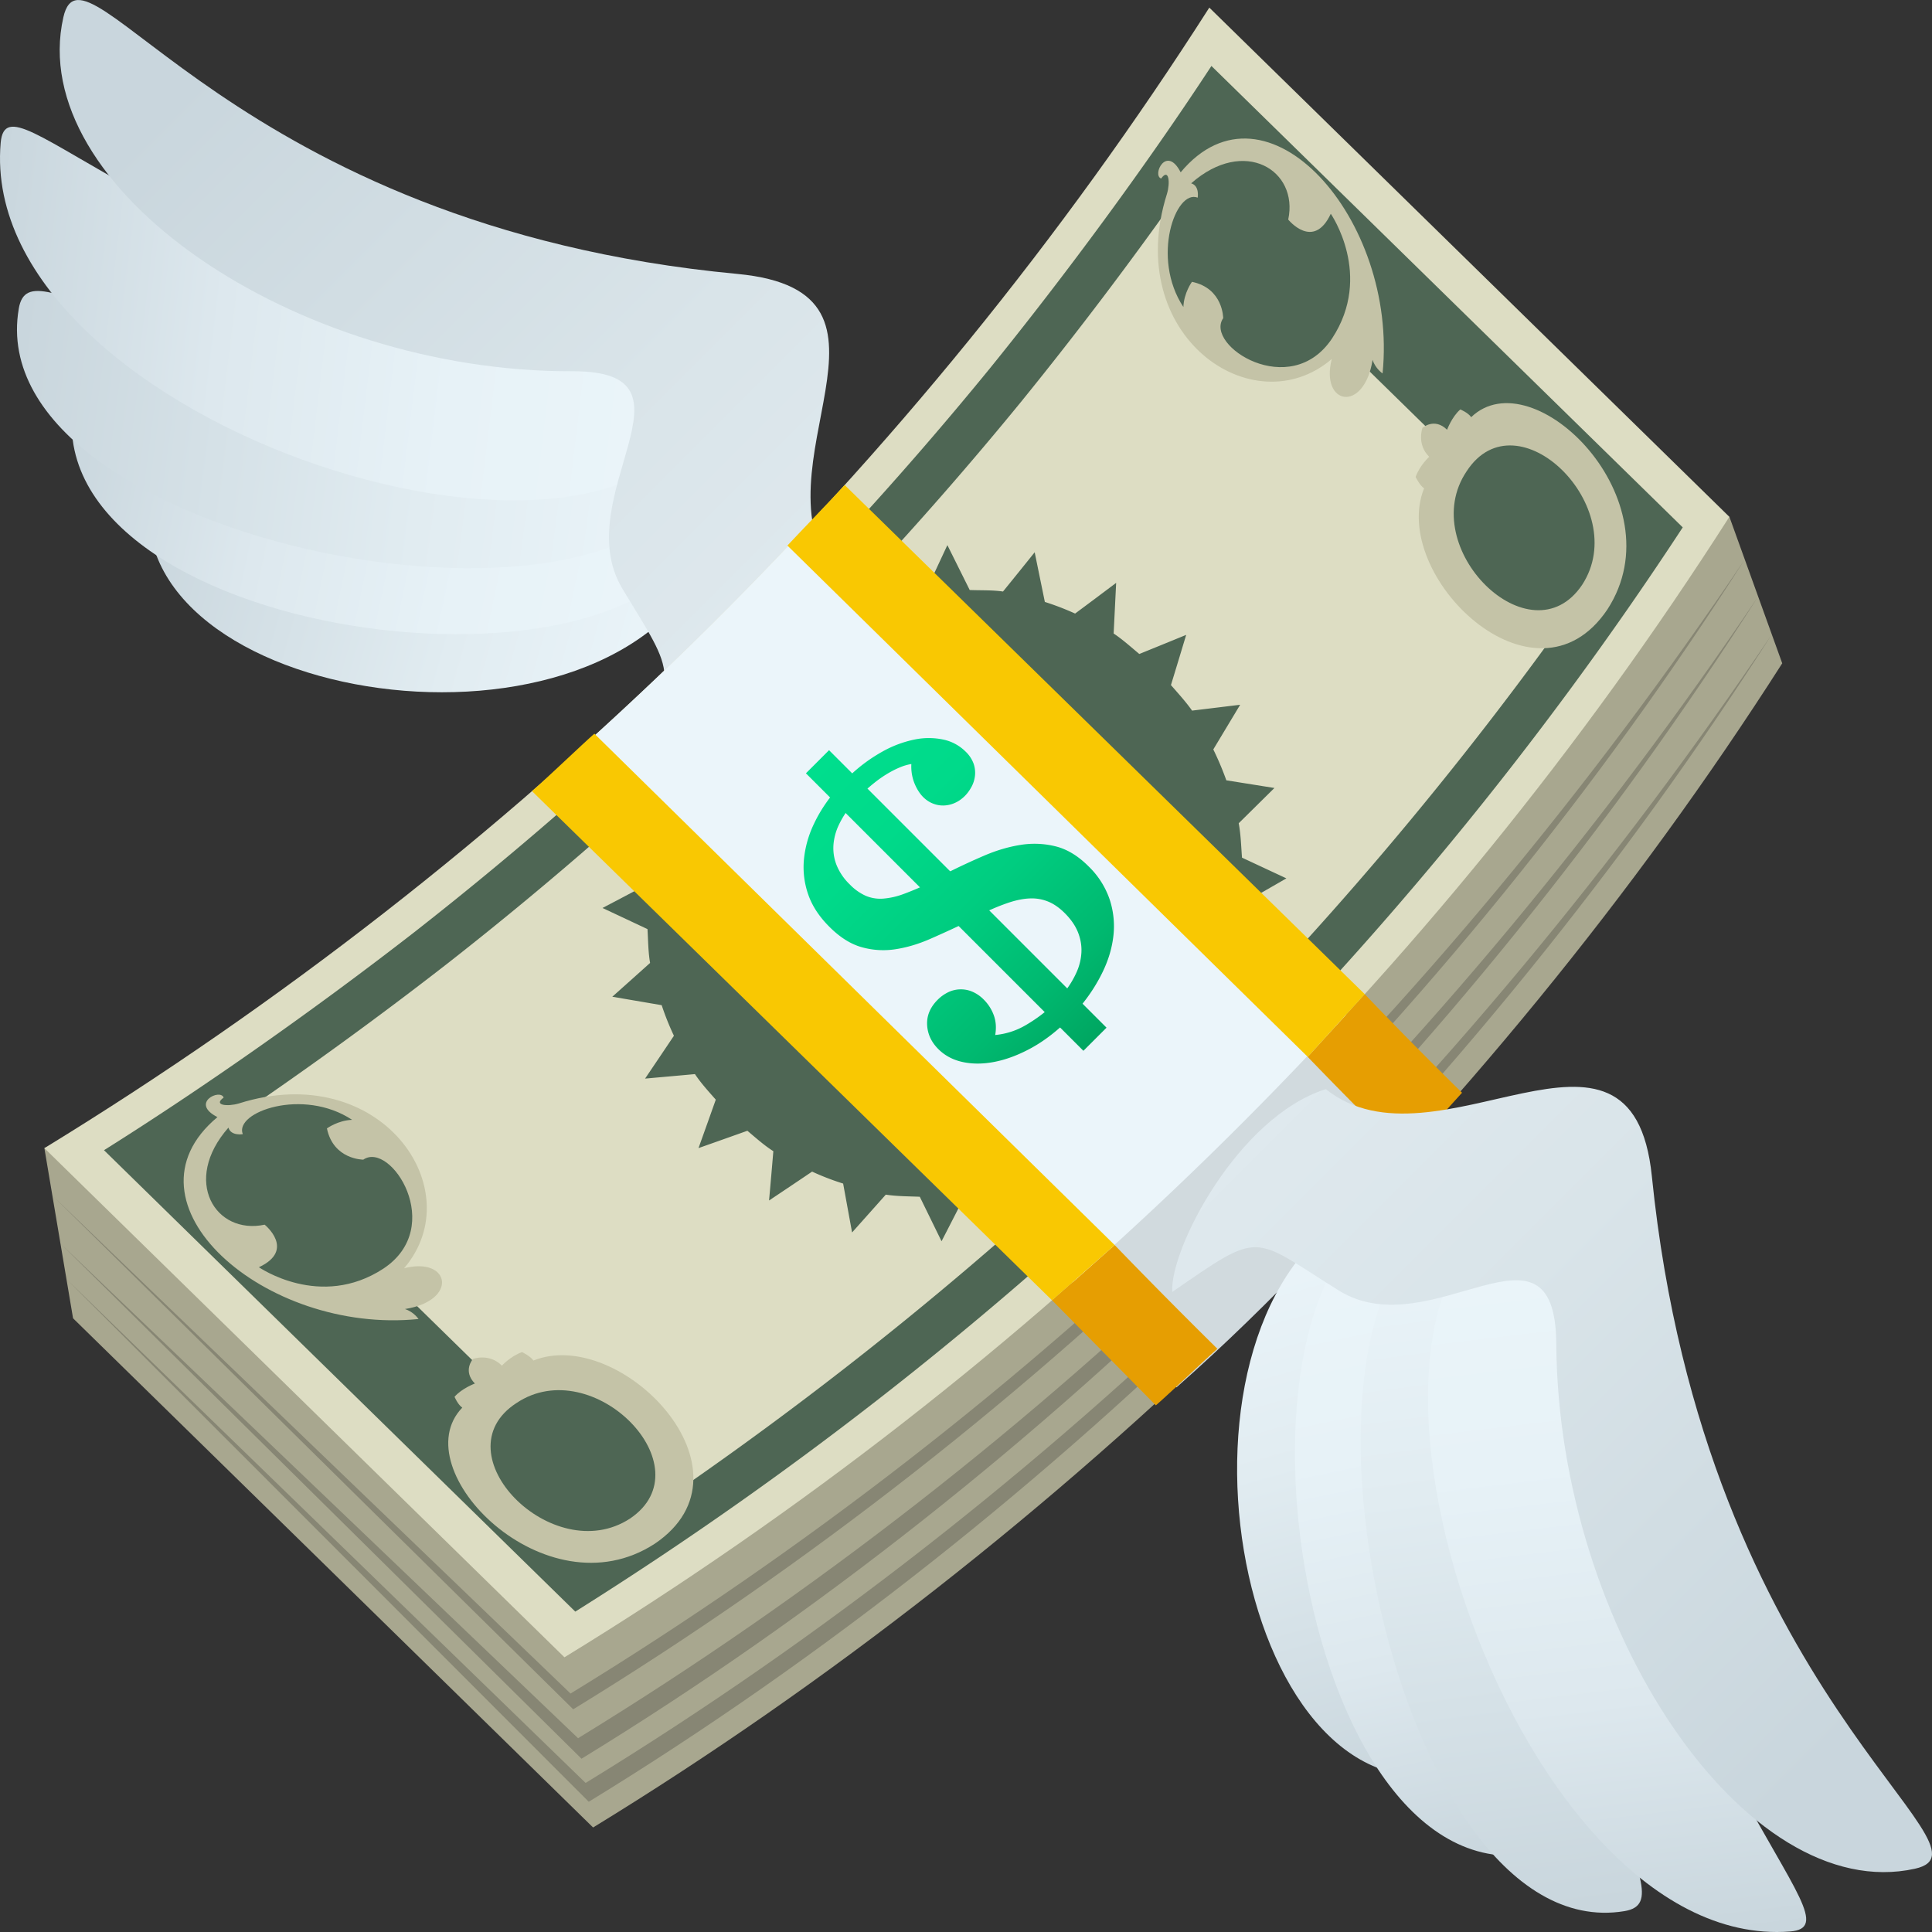 <svg xmlns="http://www.w3.org/2000/svg" xml:space="preserve" style="enable-background:new 0 0 64 64" viewBox="0 0 64 64"><rect x="0" y="0" width="64" height="64" fill="#333333" stroke="none"/><linearGradient id="a" x1="341.584" x2="359.954" y1="-75.138" y2="-75.138" gradientTransform="scale(-1 1) rotate(-15.736 510.707 1290.431)" gradientUnits="userSpaceOnUse"><stop offset="0" style="stop-color:#ebf5fa"/><stop offset=".399" style="stop-color:#e1ecf1"/><stop offset="1" style="stop-color:#c9d6dd"/></linearGradient><path d="M5.045 15.872c.483-2.02 9.581-.674 18.27 2.887-3.644 7.137-20.02 4.424-18.27-2.887z" style="fill:url(#a)"/><linearGradient id="b" x1="381.813" x2="403.151" y1="-86.873" y2="-86.873" gradientTransform="scale(-1 1) rotate(-11.887 691.803 1909.969)" gradientUnits="userSpaceOnUse"><stop offset="0" style="stop-color:#ebf5fa"/><stop offset=".357" style="stop-color:#e7f2f7"/><stop offset=".677" style="stop-color:#dde8ee"/><stop offset=".982" style="stop-color:#cad7de"/><stop offset="1" style="stop-color:#c9d6dd"/></linearGradient><path d="M2.469 13.13c.461-2.228 2.645 1.183 20.963 4.01C21.64 23.984.799 21.189 2.469 13.13z" style="fill:url(#b)"/><linearGradient id="c" x1="634.296" x2="647.669" y1="331.539" y2="354.992" gradientTransform="matrix(-.315 -.837 -.782 .278 482.109 456.03)" gradientUnits="userSpaceOnUse"><stop offset="0" style="stop-color:#ebf5fa"/><stop offset=".399" style="stop-color:#e1ecf1"/><stop offset="1" style="stop-color:#c9d6dd"/></linearGradient><path d="M.621 10.226c.38-2.218 4.157 2.367 22.501 5.126-1.77 6.844-23.85 2.742-22.5-5.126z" style="fill:url(#c)"/><linearGradient id="d" x1="642.808" x2="655.534" y1="358.161" y2="383.896" gradientTransform="matrix(-.276 -.85 -.794 .241 485.364 473.597)" gradientUnits="userSpaceOnUse"><stop offset="0" style="stop-color:#ebf5fa"/><stop offset=".357" style="stop-color:#e7f2f7"/><stop offset=".677" style="stop-color:#dde8ee"/><stop offset=".982" style="stop-color:#cad7de"/><stop offset="1" style="stop-color:#c9d6dd"/></linearGradient><path d="M.022 4.735c.218-2.51 4.699 4.36 23.5 8.384-2.498 7.934-24.31.965-23.5-8.384z" style="fill:url(#d)"/><linearGradient id="e" x1="-33.722" x2="-68.719" y1="-20.509" y2="-20.509" gradientTransform="scale(-1 1) rotate(-45 5.868 -41.211)" gradientUnits="userSpaceOnUse"><stop offset="0" style="stop-color:#c9d6dd"/><stop offset=".501" style="stop-color:#d9e4e9"/><stop offset="1" style="stop-color:#e4edf2"/></linearGradient><path d="M20.563 25.34c2.046-3.01 1.804-2.937.058-5.832-1.841-3.053 2.9-7.225-1.66-7.21C9.743 12.33.828 6.19 2.099.572c.685-3.032 5.524 6.922 22.327 8.502 6.267.589.428 6.383 3.25 10.013-1.998 1.682-6.568 6.045-7.113 6.253z" style="fill:url(#e)"/><path d="M59.039 21.972c-9.76 15.28-23.784 29.011-39.392 38.566L2.42 43.67l-.95-5.637 55.818-20.915 1.75 4.853z" style="fill:#a8a78f"/><path d="M19.399 59.062 2.2 42.37l17.303 17.316c15.607-9.555 29.43-23.39 39.19-38.67-10.33 15.31-23.688 28.493-39.295 38.047z" style="fill:#878674"/><path d="M19.149 57.58 2.003 41.194l17.26 17.066c15.608-9.555 29.22-23.218 38.978-38.499C47.913 35.072 34.756 48.025 19.15 57.58z" style="fill:#878674"/><path d="M18.9 56.101 1.735 39.603l17.253 17.02c15.607-9.554 29.05-22.811 38.81-38.092-10.33 15.31-23.29 28.016-38.898 37.57z" style="fill:#878674"/><path d="M57.288 17.119c-9.76 15.28-22.983 28.227-38.59 37.781L1.47 38.034C17.078 28.479 30.301 15.533 40.06.252L57.287 17.12z" style="fill:#ddddc3"/><path d="M40.13 2.185c-2.194 3.348-4.84 6.933-7.357 10.04A120.447 120.447 0 0 1 13.7 30.899c-3.174 2.464-6.835 5.055-10.255 7.203l15.612 15.285C33.77 44.15 46.307 31.875 55.743 17.47L40.13 2.185zM21.044 50.343 7.586 37.167a134.818 134.818 0 0 0 7.19-5.213A120.435 120.435 0 0 0 33.85 13.279a131.996 131.996 0 0 0 5.325-7.04l13.458 13.177c-8.48 12.123-19.207 22.624-31.589 30.927z" style="fill:#4e6654"/><path d="M34.673 41.776c1.71 1.673 2.59 2.508 4.3 4.182 3.178-2.8 6.032-5.937 8.892-9.048-1.76-1.723-2.52-2.434-4.279-4.157l-8.913 9.023z" style="fill:#d1dade"/><path d="M43.32 35.011s1.466 1.53 3.23 3.263c.335-.365 1.477-1.628 1.882-2.076a143.87 143.87 0 0 1-3.223-3.264L43.32 35.01zm-8.469 8.063 3.438 3.48c.458-.396 1.663-1.547 2.038-1.874a201.9 201.9 0 0 1-3.402-3.436l-2.074 1.83z" style="fill:#e69e02"/><path d="m41.082 23.346-1.593.194c-.208-.296-.463-.573-.7-.846.17-.553.337-1.108.505-1.663-.517.212-1.035.423-1.553.633-.28-.233-.556-.483-.85-.678l.083-1.678c-.452.34-.905.68-1.36 1.017a8.989 8.989 0 0 0-1.002-.385l-.337-1.645c-.348.434-.698.868-1.049 1.3-.362-.053-.734-.035-1.103-.05l-.74-1.487-.731 1.565c-.371.051-.743.078-1.108.17l-1.059-1.187-.332 1.672c-.35.141-.68.308-1.011.488l-1.375-.871c.03.551.06 1.102.088 1.652-.301.228-.58.498-.862.76l-1.58-.47.515 1.59c-.247.296-.502.588-.717.903l-1.628-.033.902 1.368a9.487 9.487 0 0 0-.445 1.046c-.544.133-1.088.265-1.633.396l1.196 1.04c-.077.374-.093.756-.127 1.13-.504.268-1.01.535-1.517.801l1.49.7c.023.378.022.754.086 1.12-.417.375-.834.748-1.252 1.12l1.636.28a9.1 9.1 0 0 0 .405 1.013c-.317.474-.636.947-.955 1.419.552-.05 1.102-.098 1.652-.149.198.299.45.573.69.847-.19.535-.38 1.07-.572 1.604.54-.19 1.08-.382 1.619-.574.278.234.556.484.86.677-.046.545-.093 1.089-.142 1.633.477-.318.952-.637 1.426-.957a8.46 8.46 0 0 0 1.028.396l.296 1.62a631 631 0 0 0 1.117-1.253c.369.057.753.055 1.126.07l.721 1.474c.262-.507.522-1.015.781-1.524.374-.042.754-.063 1.124-.15l1.067 1.184.357-1.65c.354-.136.69-.293 1.031-.47l1.374.867-.072-1.637c.306-.224.587-.495.869-.753l1.577.466-.512-1.587c.245-.296.5-.591.706-.912l1.615.022-.9-1.366c.16-.345.304-.699.425-1.063l1.609-.418-1.206-1.038c.073-.38.08-.765.111-1.15.49-.28.98-.56 1.467-.842l-1.47-.686c-.029-.378-.039-.767-.109-1.14l1.183-1.168-1.593-.254a9.987 9.987 0 0 0-.432-1.023l.89-1.48z" style="fill:#4e6654"/><path d="M44.599 33.603a120.466 120.466 0 0 1-9.065 8.874L18.307 25.61c3.178-2.8 6.204-5.763 9.064-8.875l17.228 16.867z" style="fill:#ebf5fa"/><path d="M45.209 32.934 43.32 35.01 26.084 18.072c.336-.365 1.492-1.557 1.897-2.005L45.21 32.934zm-8.284 8.31s-1.617 1.434-2.074 1.83L17.624 26.208c.457-.397 1.69-1.577 2.065-1.904l17.236 16.94z" style="fill:#f9c802"/><path d="M39.156 6.087c2.221-3.438 7.538 1.577 5.146 5.288-2.372 3.515-7.56-1.717-5.146-5.288z" style="fill:#4e6654"/><path d="M44.117 11.891c-.392 1.527 1.069 1.809 1.352.029.09.29.33.45.33.45.52-5.102-3.856-10.061-6.688-6.662-.472-.922-.954.097-.647.206.26-.362.305.14.193.508-1.481 4.689 2.849 7.704 5.46 5.47zm-3.597-1.35c0-.001.003-.991-1.035-1.205 0 0-.267.362-.284.834-1.078-1.63-.254-3.914.474-3.622 0 0 .07-.392-.216-.475 1.76-1.551 3.566-.431 3.215 1.2-.002-.001.837 1.038 1.41-.192-.004-.003 1.417 2.034.044 4.128-1.384 2.083-4.237.236-3.608-.669z" style="fill:#c4c3a7"/><path d="M52.12 15.153c-1.48-1.454-3.36-1.547-4.234-.227-.873 1.32-.405 3.55 1.074 5.003 1.481 1.454 3.411 1.584 4.285.263.873-1.318.356-3.585-1.125-5.04z" style="fill:#4e6654"/><path d="M48.735 13.819c-.105-.152-.36-.256-.36-.256-.28.242-.438.673-.439.673-.421-.414-.815-.062-.815-.063 0 0-.199.544.223.959 0 0-.314.283-.45.668 0 0 .138.284.281.376-1.158 2.87 3.664 7.585 6.07 4.016 2.345-3.612-2.463-8.347-4.51-6.373zm3.676 5.554c-1.705 2.535-5.532-1.227-3.827-3.761 1.666-2.562 5.494 1.2 3.827 3.761z" style="fill:#c4c3a7"/><path d="M7.582 37.051c-3.438 2.221 1.576 7.538 5.288 5.146 3.515-2.372-1.718-7.56-5.288-5.146z" style="fill:#4e6654"/><path d="M7.917 36.552c-.37.112-.87.067-.508-.193-.11-.307-1.128.175-.206.647-3.4 2.832 1.56 7.208 6.661 6.688 0 0-.16-.24-.45-.33 1.78-.283 1.499-1.744-.028-1.352 2.235-2.611-.78-6.942-5.47-5.46zm4.786 5.471c-2.094 1.373-4.13-.049-4.127-.044 1.23-.573.19-1.412.191-1.41-1.63.35-2.75-1.455-1.2-3.215.084.286.475.216.476.216-.293-.728 1.991-1.552 3.621-.474-.471.017-.833.284-.834.284.214 1.038 1.204 1.035 1.205 1.035.905-.629 2.751 2.224.668 3.608z" style="fill:#c4c3a7"/><path d="M16.647 50.015c-1.454-1.48-1.546-3.36-.227-4.234 1.32-.873 3.55-.405 5.003 1.074 1.455 1.48 1.584 3.411.264 4.285-1.318.873-3.585.356-5.04-1.125z" style="fill:#4e6654"/><path d="M21.687 51.14c3.569-2.406-1.146-7.228-4.017-6.07-.092-.144-.376-.28-.376-.28-.384.135-.668.45-.668.449-.415-.422-.958-.224-.958-.223 0 0-.352.393.063.815 0 0-.431.159-.674.44 0-.001.105.254.256.359-1.974 2.047 2.761 6.855 6.374 4.51zm-4.58-4.661c2.534-1.705 6.296 2.122 3.761 3.827-2.561 1.667-6.323-2.161-3.762-3.827z" style="fill:#c4c3a7"/><linearGradient id="f" x1="816.113" x2="834.969" y1="-341.489" y2="-341.489" gradientTransform="rotate(74.264 176.525 -661.525)" gradientUnits="userSpaceOnUse"><stop offset="0" style="stop-color:#ebf5fa"/><stop offset=".399" style="stop-color:#e1ecf1"/><stop offset="1" style="stop-color:#c9d6dd"/></linearGradient><path d="M48.129 58.72c2.012-.472.575-9.795-3.069-18.724-7.089 3.649-4.213 20.433 3.069 18.724z" style="fill:url(#f)"/><linearGradient id="g" x1="837.38" x2="859.279" y1="-384.49" y2="-384.49" gradientTransform="rotate(78.113 178.889 -660.862)" gradientUnits="userSpaceOnUse"><stop offset="0" style="stop-color:#ebf5fa"/><stop offset=".357" style="stop-color:#e7f2f7"/><stop offset=".677" style="stop-color:#dde8ee"/><stop offset=".982" style="stop-color:#cad7de"/><stop offset="1" style="stop-color:#c9d6dd"/></linearGradient><path d="M50.893 61.386c2.219-.447-1.208-2.72-4.218-21.492-6.814 1.757-3.811 23.11 4.218 21.492z" style="fill:url(#g)"/><linearGradient id="h" x1="1184.237" x2="1197.958" y1="601.548" y2="625.614" gradientTransform="matrix(.837 .315 -.278 .782 -777.23 -803.308)" gradientUnits="userSpaceOnUse"><stop offset="0" style="stop-color:#ebf5fa"/><stop offset=".399" style="stop-color:#e1ecf1"/><stop offset="1" style="stop-color:#c9d6dd"/></linearGradient><path d="M53.81 63.309c2.211-.365-2.405-4.28-5.346-23.078-6.816 1.735-2.495 24.37 5.347 23.078z" style="fill:url(#h)"/><linearGradient id="i" x1="1180.056" x2="1193.126" y1="655.659" y2="682.091" gradientTransform="matrix(.85 .276 -.241 .794 -794.796 -806.564)" gradientUnits="userSpaceOnUse"><stop offset="0" style="stop-color:#ebf5fa"/><stop offset=".357" style="stop-color:#e7f2f7"/><stop offset=".677" style="stop-color:#dde8ee"/><stop offset=".982" style="stop-color:#cad7de"/><stop offset="1" style="stop-color:#c9d6dd"/></linearGradient><path d="M59.3 63.983c2.503-.195-4.402-4.856-8.61-24.135-7.896 2.466-.716 24.86 8.61 24.135z" style="fill:url(#i)"/><linearGradient id="j" x1="510.83" x2="474.211" y1="-20.909" y2="-20.909" gradientTransform="rotate(45.001 193.828 -523.335)" gradientUnits="userSpaceOnUse"><stop offset="0" style="stop-color:#c9d6dd"/><stop offset=".501" style="stop-color:#d9e4e9"/><stop offset="1" style="stop-color:#e4edf2"/></linearGradient><path d="M38.833 42.797c2.984-2.06 2.599-1.871 5.507-.053 3.067 1.917 7.183-2.886 7.214 1.779.063 9.43 6.285 18.619 11.881 17.381 3.02-.667-6.967-5.728-8.715-22.937-.652-6.418-7.148.04-10.8-2.888-2.909.916-5.178 5.311-5.087 6.718z" style="fill:url(#j)"/><linearGradient id="k" x1="-311.421" x2="-311.421" y1="-244.163" y2="-257.188" gradientTransform="rotate(-45.001 198.705 -524.566)" gradientUnits="userSpaceOnUse"><stop offset="0" style="stop-color:#00a661"/><stop offset=".19" style="stop-color:#00b970"/><stop offset=".465" style="stop-color:#00cd80"/><stop offset=".737" style="stop-color:#00da8a"/><stop offset="1" style="stop-color:#00de8d"/></linearGradient><path d="M34.978 28.039a2.883 2.883 0 0 0-1.162-.052c-.398.062-.8.18-1.206.354-.406.174-.808.36-1.206.56l-.65.365a9.307 9.307 0 0 1-.83.352 2.472 2.472 0 0 1-.667.15 1.247 1.247 0 0 1-.573-.091 1.698 1.698 0 0 1-.533-.378 1.858 1.858 0 0 1-.442-.65 1.536 1.536 0 0 1-.099-.67 1.87 1.87 0 0 1 .18-.658c.102-.214.234-.423.394-.626l.494-.52c.1-.09.209-.183.328-.276a3.85 3.85 0 0 1 .376-.26c.132-.08.266-.15.402-.208.137-.06.272-.1.406-.122a1.5 1.5 0 0 0 .101.635c.078.19.174.343.29.46.095.094.2.165.317.212.117.047.237.07.36.067a.967.967 0 0 0 .366-.082c.121-.052.234-.13.338-.234.082-.082.154-.18.217-.296.063-.114.102-.237.118-.369a.925.925 0 0 0-.044-.402 1.05 1.05 0 0 0-.268-.404 1.476 1.476 0 0 0-.734-.396 2.32 2.32 0 0 0-.946-.004 3.687 3.687 0 0 0-1.057.392 5.3 5.3 0 0 0-1.074.784l-.494.52c-.299.35-.54.72-.722 1.11a3.5 3.5 0 0 0-.327 1.173 2.74 2.74 0 0 0 .142 1.155c.13.378.364.735.7 1.07.349.35.706.575 1.073.677a2.62 2.62 0 0 0 1.114.068c.376-.057.759-.17 1.148-.34.389-.17.782-.35 1.18-.54l.662-.352a6.62 6.62 0 0 1 .81-.327c.247-.078.474-.12.681-.125a1.43 1.43 0 0 1 .59.109c.185.077.366.204.542.38.207.207.353.42.439.64.086.22.123.442.111.664a1.838 1.838 0 0 1-.164.661 3.006 3.006 0 0 1-.38.626l-.488.526c-.229.213-.5.41-.811.592s-.649.292-1.012.327c.04-.237.025-.454-.046-.65a1.399 1.399 0 0 0-.332-.521 1.17 1.17 0 0 0-.404-.274.967.967 0 0 0-.794.037 1.28 1.28 0 0 0-.331.241c-.247.247-.363.523-.349.827.014.304.138.573.37.805.215.216.484.359.805.429.322.07.672.07 1.05-.003.378-.073.77-.217 1.177-.434s.8-.508 1.181-.872l.487-.526c.3-.36.547-.74.742-1.142.196-.402.315-.806.36-1.212a2.825 2.825 0 0 0-.126-1.198 2.76 2.76 0 0 0-.697-1.093c-.344-.345-.705-.565-1.083-.661z" style="fill:url(#k)"/><linearGradient id="l" x1="-311.421" x2="-311.421" y1="-244.151" y2="-257.175" gradientTransform="rotate(-45.001 198.705 -524.566)" gradientUnits="userSpaceOnUse"><stop offset="0" style="stop-color:#00a661"/><stop offset=".19" style="stop-color:#00b970"/><stop offset=".465" style="stop-color:#00cd80"/><stop offset=".737" style="stop-color:#00da8a"/><stop offset="1" style="stop-color:#00de8d"/></linearGradient><path d="m36.655 34.043-.766.766-9.192-9.192.766-.766z" style="fill:url(#l)"/></svg>
